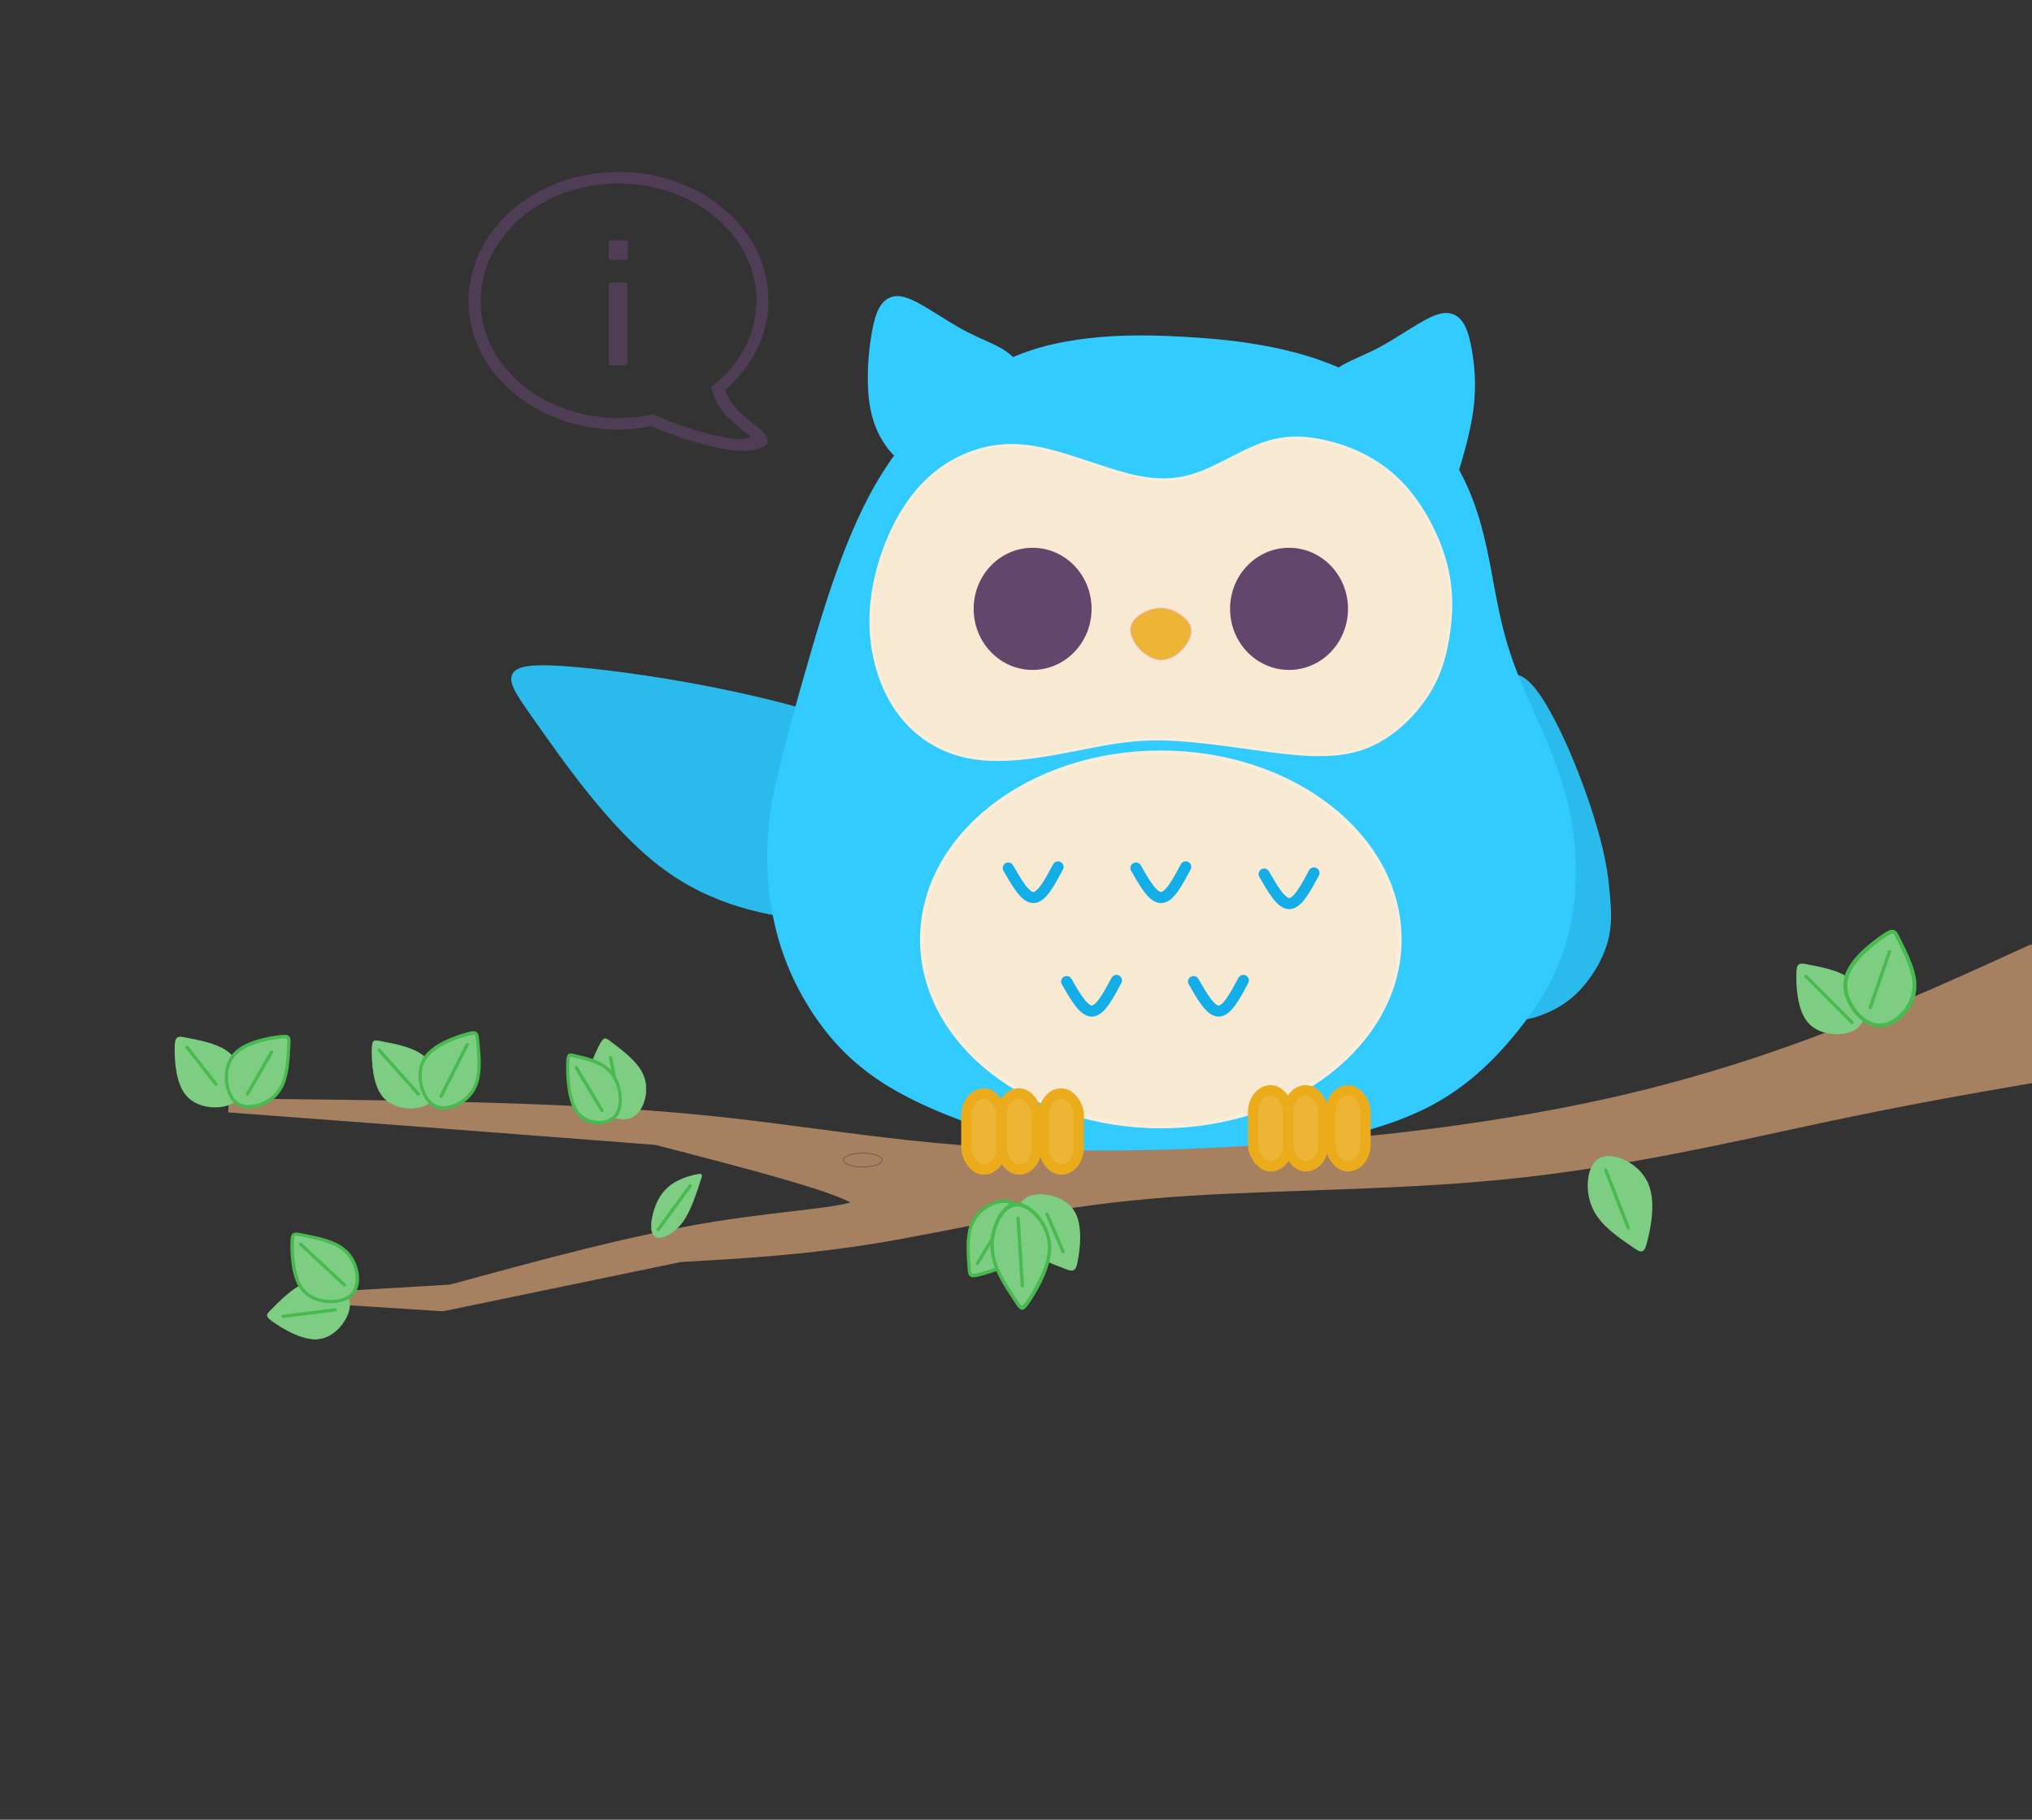 <?xml version="1.0" encoding="UTF-8" standalone="no"?>
<!-- Created with Inkscape (http://www.inkscape.org/) -->

<svg
   version="1.1"
   id="svg1"
   width="220"
   height="197"
   viewBox="0 0 220 197"
   xml:space="preserve"
   sodipodi:docname="aboutOwl.svg"
   inkscape:version="1.3.1 (91b66b0783, 2023-11-16)"
   xmlns:inkscape="http://www.inkscape.org/namespaces/inkscape"
   xmlns:sodipodi="http://sodipodi.sourceforge.net/DTD/sodipodi-0.dtd"
   xmlns="http://www.w3.org/2000/svg"
   xmlns:svg="http://www.w3.org/2000/svg"><rect x="0" y="0" width="220" height="197" fill="#333333" stroke="none"/><sodipodi:namedview
     id="namedview1"
     pagecolor="#ffffff"
     bordercolor="#000000"
     borderopacity="0.25"
     inkscape:showpageshadow="2"
     inkscape:pageopacity="0.0"
     inkscape:pagecheckerboard="0"
     inkscape:deskcolor="#d1d1d1"
     inkscape:zoom="5.5625043"
     inkscape:cx="92.584198"
     inkscape:cy="76.314548"
     inkscape:window-width="1920"
     inkscape:window-height="991"
     inkscape:window-x="-9"
     inkscape:window-y="-9"
     inkscape:window-maximized="1"
     inkscape:current-layer="svg1" /><defs
     id="defs1"><inkscape:path-effect
       effect="bspline"
       id="path-effect2"
       is_visible="true"
       lpeversion="1.3"
       weight="33.333"
       steps="2"
       helper_size="0"
       apply_no_weight="true"
       apply_with_weight="true"
       only_selected="false"
       uniform="false" /><clipPath
       clipPathUnits="userSpaceOnUse"
       id="clipPath9"><path
         id="path10"
         style="fill:#ff0000;fill-opacity:1;fill-rule:nonzero;stroke:none"
         d="m 51.893,20.416 c -0.223,0.185 -0.468,0.366 -0.742,0.541 -0.61,0.388 -1.229,0.763 -1.836,1.156 -0.574,0.351 -1.087,0.79 -1.607,1.213 -0.537,0.42 -0.997,0.925 -1.455,1.428 -0.394,0.408 -0.649,0.912 -0.928,1.4 -0.291,0.492 -0.515,1.019 -0.758,1.535 -0.251,0.51 -0.529,1.005 -0.748,1.529 -0.255,0.527 -0.514,1.052 -0.811,1.557 -0.131,0.225 -0.078,0.125 -0.17,0.303 -1.472,2.836 -3.766,3.124 -4.928,1.926 V 44.895 H 78.877 V 20.416 Z m -13.502,7.191 c -0.071,0.094 -0.142,0.187 -0.213,0.281 -0.062,0.088 -0.124,0.174 -0.186,0.262 -0.027,0.039 -0.055,0.072 -0.082,0.109 v 0.219 c 0.007,-0.013 0.012,-0.026 0.02,-0.039 0.196,-0.36 0.101,-0.194 0.277,-0.496 0.057,-0.096 0.12,-0.216 0.184,-0.336 z" /></clipPath><clipPath
       clipPathUnits="userSpaceOnUse"
       id="clipPath24"><path
         id="path25"
         style="fill:#ff0000;fill-opacity:1;fill-rule:nonzero;stroke:none"
         d="m 68.131,66.508 c -0.037,1.268 -1.262,2.655 -3.783,3.154 -0.542,0.107 -1.065,0.299 -1.586,0.48 -0.615,0.247 -1.227,0.496 -1.836,0.758 -0.421,0.148 -0.79,0.395 -1.188,0.594 -0.535,0.292 -1.105,0.513 -1.67,0.74 -0.275,0.104 -0.554,0.19 -0.836,0.27 -0.268,0.143 -0.536,0.286 -0.799,0.438 -0.68,0.38 -1.328,0.812 -2.006,1.197 -0.584,0.376 -1.194,0.71 -1.799,1.051 -0.377,0.196 -0.76,0.377 -1.148,0.549 v 18.662 H 100.357 V 66.508 Z" /></clipPath></defs><path
     style="fill:#2abbec;fill-opacity:1;stroke:#2abbec;stroke-width:1.095;stroke-linecap:round;stroke-linejoin:round;stroke-dasharray:none;stroke-opacity:1"
     d="m 161.913,76.618 c 1.34,-5.614 3.774,-2.504 5.83,1.39 2.056,3.894 3.735,8.57 4.683,11.859 0.947,3.289 1.163,5.19 1.321,6.939 0.158,1.749 0.258,3.345 -0.219,5.046 -0.477,1.701 -1.53,3.507 -2.756,4.841 -1.227,1.334 -2.627,2.196 -4.438,2.82 -1.811,0.624 -4.033,1.011 -5.02,-5.965 -0.988,-6.977 -0.741,-21.316 0.599,-26.931 z"
     id="path22-9" /><path
     style="fill:#32cbff;fill-opacity:1;stroke:#32cbff;stroke-width:1.188;stroke-linecap:round;stroke-linejoin:round;stroke-dasharray:none;stroke-opacity:1"
     d="m 156.197,34.515 c -1.612,0.295 -4.293,2.462 -7.109,3.883 -2.817,1.421 -5.769,2.096 -4.473,4.249 1.295,2.153 6.838,5.782 9.61,7.597 2.771,1.815 2.771,1.815 3.178,0.464 0.407,-1.351 1.22,-4.052 1.536,-6.5 0.316,-2.448 0.136,-4.643 -0.226,-6.528 -0.361,-1.885 -0.904,-3.461 -2.515,-3.166 z"
     id="path23" /><path
     style="fill:#32cbff;fill-opacity:1;stroke:#32cbff;stroke-width:1.188;stroke-linecap:round;stroke-linejoin:round;stroke-dasharray:none;stroke-opacity:1"
     d="m 97.539,32.687 c 1.612,0.295 4.293,2.462 7.109,3.883 2.817,1.421 5.769,2.096 5.136,4.637 -0.633,2.541 -4.851,6.948 -7.848,8.312 -2.997,1.365 -4.774,-0.313 -5.844,-2.052 -1.069,-1.739 -1.431,-3.54 -1.521,-5.538 -0.09,-1.998 0.09,-4.193 0.452,-6.078 0.361,-1.885 0.904,-3.461 2.515,-3.166 z"
     id="path23-6" /><path
     style="fill:#2abbec;fill-opacity:1;stroke:#2abbec;stroke-width:0.475;stroke-linecap:round;stroke-linejoin:bevel;stroke-opacity:1"
     d="m 97.385,81.048 c -8.538,-4.908 -26.788,-7.901 -35.294,-8.62 -8.506,-0.718 -7.267,0.838 -4.139,5.268 3.129,4.43 8.147,11.732 13.687,15.952 5.54,4.22 11.602,5.357 17.011,5.836 5.41,0.479 10.168,0.299 13.133,-3.203 2.966,-3.502 4.139,-10.326 -4.4,-15.234 z"
     id="path1-3" /><path
     style="fill:#32cbff;fill-opacity:1;stroke:#32cbff;stroke-width:0.312;stroke-dasharray:none;stroke-opacity:1"
     d="m 128.045,36.607 c -4.515,-0.246 -7.99,-0.178 -11.447,0.334 -3.457,0.513 -6.895,1.47 -10.698,3.897 -3.803,2.426 -7.969,6.321 -11.171,12.01 -3.203,5.689 -5.441,13.17 -6.903,18.202 -1.462,5.031 -2.147,7.612 -2.872,10.412 -0.725,2.8 -1.489,5.82 -1.687,9.392 -0.198,3.572 0.171,7.697 1.41,11.577 1.239,3.879 3.347,7.513 5.864,10.326 2.517,2.814 5.442,4.808 9.25,6.597 3.808,1.789 8.499,3.374 13.182,4.371 4.683,0.997 9.357,1.407 13.837,1.407 4.48,0 8.767,-0.41 13.506,-1.22 4.739,-0.81 9.931,-2.022 14.055,-4.098 4.125,-2.076 7.182,-5.017 9.738,-8.181 2.556,-3.163 4.612,-6.549 5.627,-10.893 1.015,-4.344 0.988,-9.645 -0.395,-14.741 -1.384,-5.096 -4.124,-9.986 -5.698,-14.402 -1.573,-4.416 -1.978,-8.357 -2.853,-12.334 -0.874,-3.977 -2.217,-7.988 -5.149,-11.542 -2.931,-3.554 -7.45,-6.651 -12.488,-8.479 -5.038,-1.829 -10.593,-2.389 -15.109,-2.635 z"
     id="path20" /><path
     style="fill:#f8e9d2;fill-opacity:1;stroke:#faeedb;stroke-width:0.312;stroke-dasharray:none;stroke-opacity:1"
     d="m 122.127,51.406 c -2.782,-0.703 -6.142,-2.078 -9.009,-2.737 -2.866,-0.659 -5.239,-0.6 -7.696,0.249 -2.457,0.849 -4.999,2.488 -7.082,5.472 -2.084,2.984 -3.71,7.313 -4.006,11.44 -0.297,4.128 0.736,8.054 2.707,10.94 1.971,2.885 4.88,4.73 8.382,5.271 3.502,0.542 7.597,-0.22 10.901,-0.866 3.304,-0.646 5.818,-1.177 8.938,-1.177 3.121,0 6.848,0.531 10.681,1.063 3.832,0.532 7.769,1.064 10.989,0.142 3.22,-0.922 5.721,-3.299 7.283,-5.541 1.562,-2.242 2.183,-4.35 2.564,-6.75 0.381,-2.401 0.522,-5.094 -0.353,-8.197 -0.875,-3.103 -2.768,-6.616 -5.281,-8.973 -2.513,-2.357 -5.648,-3.557 -8.218,-4.054 -2.57,-0.498 -4.575,-0.293 -6.75,0.571 -2.175,0.864 -4.519,2.386 -6.792,3.132 -2.273,0.746 -4.476,0.717 -7.258,0.015 z"
     id="path19" /><ellipse
     style="fill:#f8e9d2;fill-opacity:1;stroke:#faeedb;stroke-width:0.443;stroke-dasharray:none;stroke-opacity:1"
     id="path6"
     ry="20.23"
     rx="25.848"
     cy="101.699"
     cx="125.68" /><path
     style="fill:#edb536;fill-opacity:1;stroke:#ee88ee;stroke-width:0.286;stroke-dasharray:none;stroke-opacity:0.133"
     d="m 125.594,71.44 c 1.505,0.093 2.948,-1.427 3.284,-2.575 0.336,-1.148 -0.435,-1.924 -1.269,-2.436 -0.834,-0.512 -1.729,-0.76 -2.849,-0.465 -1.12,0.295 -2.463,1.133 -2.351,2.405 0.112,1.272 1.679,2.979 3.185,3.072 z"
     id="path11" /><ellipse
     style="fill:#62466b;fill-opacity:1;stroke:#62466b;stroke-width:0.289;stroke-dasharray:none;stroke-opacity:1"
     id="path4"
     cx="139.561"
     cy="65.914"
     rx="6.239"
     ry="6.467" /><ellipse
     style="fill:#62466b;fill-opacity:1;stroke:#62466b;stroke-width:0.289;stroke-dasharray:none;stroke-opacity:1"
     id="path4-3"
     cx="111.799"
     cy="65.914"
     rx="6.239"
     ry="6.467" /><path
     style="fill:none;fill-opacity:1;stroke:#13aee7;stroke-width:1.201;stroke-linecap:round;stroke-linejoin:round;stroke-dasharray:none;stroke-opacity:1"
     d="m 109.163,93.974 c 0.918,1.608 1.836,3.215 2.734,3.194 0.898,-0.021 1.776,-1.67 2.654,-3.319"
     id="path21" /><path
     style="fill:none;fill-opacity:1;stroke:#13ade7;stroke-width:1.201;stroke-linecap:round;stroke-linejoin:round;stroke-dasharray:none;stroke-opacity:1"
     d="m 136.867,94.629 c 0.918,1.608 1.836,3.215 2.734,3.194 0.898,-0.021 1.776,-1.67 2.654,-3.319"
     id="path21-4" /><path
     style="fill:none;fill-opacity:1;stroke:#13aee7;stroke-width:1.201;stroke-linecap:round;stroke-linejoin:round;stroke-dasharray:none;stroke-opacity:1"
     d="m 122.986,93.974 c 0.918,1.608 1.836,3.215 2.734,3.194 0.898,-0.021 1.776,-1.67 2.654,-3.319"
     id="path21-2" /><path
     style="fill:none;fill-opacity:1;stroke:#13aee7;stroke-width:1.201;stroke-linecap:round;stroke-linejoin:round;stroke-dasharray:none;stroke-opacity:1"
     d="m 129.224,106.264 c 0.918,1.608 1.836,3.215 2.734,3.194 0.898,-0.021 1.776,-1.67 2.654,-3.319"
     id="path21-7" /><path
     style="fill:none;fill-opacity:1;stroke:#13aee7;stroke-width:1.201;stroke-linecap:round;stroke-linejoin:round;stroke-dasharray:none;stroke-opacity:1"
     d="m 115.486,106.264 c 0.918,1.608 1.836,3.215 2.734,3.194 0.898,-0.021 1.776,-1.67 2.654,-3.319"
     id="path21-40" /><g
     id="layer2"><path
       style="fill:#a58061;fill-opacity:1;stroke:#a58061;stroke-width:1.5;stroke-linecap:round;stroke-linejoin:bevel;stroke-dasharray:none;stroke-opacity:1"
       d="m 220,103.011 c -13.996,6.38 -27.992,12.76 -46.564,16.811 -18.571,4.051 -41.717,5.773 -58.393,5.446 -16.676,-0.327 -26.882,-2.703 -40.85,-3.976 -13.968,-1.273 -31.696,-1.444 -49.424,-1.614 0,0 21.228,1.596 21.228,1.596 0,0 25.068,1.925 25.068,1.925 10.382,2.684 20.763,5.369 22.004,6.788 1.241,1.419 -6.659,1.574 -15.553,3.001 -8.894,1.428 -18.783,4.128 -28.672,6.829 0,0 -11.806,0.694 -11.806,0.694 0,0 10.88,0.694 10.88,0.694 0,0 25.695,-5.324 25.695,-5.324 6.839,-0.386 13.679,-0.772 21.712,-2.121 8.034,-1.349 17.262,-3.662 28.87,-4.706 11.609,-1.044 25.596,-0.819 38.543,-2.109 12.946,-1.29 24.849,-4.094 34.22,-6.089 9.37,-1.994 16.206,-3.178 23.043,-4.362"
       id="path26" /><rect
       style="fill:#edb536;fill-opacity:1;stroke:#ebab1b;stroke-width:1.105;stroke-linecap:round;stroke-linejoin:bevel;stroke-dasharray:none;stroke-opacity:1"
       id="rect26-91-0"
       width="3.808"
       height="8.246"
       x="144.041"
       y="118.028"
       ry="2.387" /><rect
       style="fill:#edb536;fill-opacity:1;stroke:#ebab1b;stroke-width:1.105;stroke-linecap:round;stroke-linejoin:bevel;stroke-dasharray:none;stroke-opacity:1"
       id="rect26-91-7"
       width="3.808"
       height="8.246"
       x="139.475"
       y="118.028"
       ry="2.387" /><rect
       style="fill:#edb536;fill-opacity:1;stroke:#ebab1b;stroke-width:1.105;stroke-linecap:round;stroke-linejoin:bevel;stroke-dasharray:none;stroke-opacity:1"
       id="rect26-91-8"
       width="3.808"
       height="8.246"
       x="135.667"
       y="118.028"
       ry="2.387" /><rect
       style="fill:#edb536;fill-opacity:1;stroke:#ebab1b;stroke-width:1.105;stroke-linecap:round;stroke-linejoin:bevel;stroke-dasharray:none;stroke-opacity:1"
       id="rect26-91-0-3"
       width="3.808"
       height="8.246"
       x="112.993"
       y="118.371"
       ry="2.387" /><rect
       style="fill:#edb536;fill-opacity:1;stroke:#ebab1b;stroke-width:1.105;stroke-linecap:round;stroke-linejoin:bevel;stroke-dasharray:none;stroke-opacity:1"
       id="rect26-91-7-6"
       width="3.808"
       height="8.246"
       x="108.427"
       y="118.371"
       ry="2.387" /><rect
       style="fill:#edb536;fill-opacity:1;stroke:#ebab1b;stroke-width:1.105;stroke-linecap:round;stroke-linejoin:bevel;stroke-dasharray:none;stroke-opacity:1"
       id="rect26-91-8-2"
       width="3.808"
       height="8.246"
       x="104.619"
       y="118.371"
       ry="2.387" /><path
       style="fill:#7dce82;fill-opacity:1;stroke:#7dce82;stroke-width:0.165;stroke-linecap:round;stroke-linejoin:bevel;stroke-dasharray:none;stroke-opacity:1"
       d="m 30.745,43.368 c 2.545,0.56 7.279,1.425 10.333,3.64 3.054,2.214 4.428,5.777 4.607,8.933 0.178,3.156 -0.84,5.905 -3.945,7.05 -3.105,1.145 -8.297,0.687 -11.02,-3.029 -2.723,-3.716 -2.978,-10.689 -2.927,-14.049 0.051,-3.36 0.407,-3.105 2.952,-2.545 z"
       id="path27-4"
       transform="matrix(0.221,-0.327,0.295,0.199,9.943,143.067)" /><path
       style="fill:#7dce82;fill-opacity:1;stroke:#7dce82;stroke-width:0.165;stroke-linecap:round;stroke-linejoin:bevel;stroke-dasharray:none;stroke-opacity:1"
       d="m 30.745,43.368 c 2.545,0.56 7.279,1.425 10.333,3.64 3.054,2.214 4.428,5.777 4.607,8.933 0.178,3.156 -0.84,5.905 -3.945,7.05 -3.105,1.145 -8.297,0.687 -11.02,-3.029 -2.723,-3.716 -2.978,-10.689 -2.927,-14.049 0.051,-3.36 0.407,-3.105 2.952,-2.545 z"
       id="path27-0"
       transform="matrix(0.394,0,0,0.356,29.335,97.346)" /><path
       style="fill:#7dce82;fill-opacity:1;stroke:#7dce82;stroke-width:0.165;stroke-linecap:round;stroke-linejoin:bevel;stroke-dasharray:none;stroke-opacity:1"
       d="m 30.745,43.368 c 2.545,0.56 7.279,1.425 10.333,3.64 3.054,2.214 4.428,5.777 4.607,8.933 0.178,3.156 -0.84,5.905 -3.945,7.05 -3.105,1.145 -8.297,0.687 -11.02,-3.029 -2.723,-3.716 -2.978,-10.689 -2.927,-14.049 0.051,-3.36 0.407,-3.105 2.952,-2.545 z"
       id="path27-44"
       transform="matrix(0.353,0.175,-0.158,0.319,62.318,93.723)" /><path
       style="fill:#7dce82;fill-opacity:1;stroke:#7dce82;stroke-width:0.165;stroke-linecap:round;stroke-linejoin:bevel;stroke-dasharray:none;stroke-opacity:1"
       d="m 30.745,43.368 c 2.545,0.56 7.279,1.425 10.333,3.64 3.054,2.214 4.428,5.777 4.607,8.933 0.178,3.156 -0.84,5.905 -3.945,7.05 -3.105,1.145 -8.297,0.687 -11.02,-3.029 -2.723,-3.716 -2.978,-10.689 -2.927,-14.049 0.051,-3.36 0.407,-3.105 2.952,-2.545 z"
       id="path27-5"
       transform="matrix(-0.07,0.348,-0.227,0.049,87.745,115.249)" /><path
       style="fill:#7dce82;fill-opacity:1;stroke:#48ba4f;stroke-width:1.057;stroke-linecap:round;stroke-linejoin:bevel;stroke-dasharray:none;stroke-opacity:1"
       d="m 30.745,43.368 c 2.545,0.56 7.279,1.425 10.333,3.64 3.054,2.214 4.428,5.777 4.607,8.933 0.178,3.156 -0.84,5.905 -3.945,7.05 -3.105,1.145 -8.297,0.687 -11.02,-3.029 -2.723,-3.716 -2.978,-10.689 -2.927,-14.049 0.051,-3.36 0.407,-3.105 2.952,-2.545 z"
       id="path27-9"
       transform="matrix(0.318,0,0,0.356,52.625,98.911)" /><path
       style="fill:#7dce82;fill-opacity:1;stroke:#48ba4f;stroke-width:0.966;stroke-linecap:round;stroke-linejoin:bevel;stroke-dasharray:none;stroke-opacity:1"
       d="m 30.745,43.368 c 2.545,0.56 7.279,1.425 10.333,3.64 3.054,2.214 4.428,5.777 4.607,8.933 0.178,3.156 -0.84,5.905 -3.945,7.05 -3.105,1.145 -8.297,0.687 -11.02,-3.029 -2.723,-3.716 -2.978,-10.689 -2.927,-14.049 0.051,-3.36 0.407,-3.105 2.952,-2.545 z"
       id="path27-04"
       transform="matrix(0.111,0.378,-0.342,0.101,63.149,96.828)" /><path
       style="fill:#7dce82;fill-opacity:1;stroke:#48ba4f;stroke-width:0.966;stroke-linecap:round;stroke-linejoin:bevel;stroke-dasharray:none;stroke-opacity:1"
       d="m 30.745,43.368 c 2.545,0.56 7.279,1.425 10.333,3.64 3.054,2.214 4.428,5.777 4.607,8.933 0.178,3.156 -0.84,5.905 -3.945,7.05 -3.105,1.145 -8.297,0.687 -11.02,-3.029 -2.723,-3.716 -2.978,-10.689 -2.927,-14.049 0.051,-3.36 0.407,-3.105 2.952,-2.545 z"
       id="path27-2"
       transform="matrix(0.394,0,0,0.356,20.682,118.286)" /><path
       style="fill:#7dce82;fill-opacity:1;stroke:#7dce82;stroke-width:0.966;stroke-linecap:round;stroke-linejoin:bevel;stroke-dasharray:none;stroke-opacity:1"
       d="m 30.745,43.368 c 2.545,0.56 7.279,1.425 10.333,3.64 3.054,2.214 4.428,5.777 4.607,8.933 0.178,3.156 -0.84,5.905 -3.945,7.05 -3.105,1.145 -8.297,0.687 -11.02,-3.029 -2.723,-3.716 -2.978,-10.689 -2.927,-14.049 0.051,-3.36 0.407,-3.105 2.952,-2.545 z"
       id="path27-45"
       transform="matrix(0.394,0,0,0.356,8.154,97.09)" /><path
       style="fill:#7dce82;fill-opacity:1;stroke:#48ba4f;stroke-width:0.966;stroke-linecap:round;stroke-linejoin:bevel;stroke-dasharray:none;stroke-opacity:1"
       d="m 30.745,43.368 c 2.545,0.56 7.279,1.425 10.333,3.64 3.054,2.214 4.428,5.777 4.607,8.933 0.178,3.156 -0.84,5.905 -3.945,7.05 -3.105,1.145 -8.297,0.687 -11.02,-3.029 -2.723,-3.716 -2.978,-10.689 -2.927,-14.049 0.051,-3.36 0.407,-3.105 2.952,-2.545 z"
       id="path27"
       transform="matrix(0.055,0.39,-0.353,0.05,44.88,99.127)" /><path
       style="fill:#7dce82;fill-opacity:1;stroke:#48ba4f;stroke-width:0.362;stroke-linecap:round;stroke-linejoin:bevel;stroke-dasharray:none;stroke-opacity:1"
       d="m 48.446,115.935 2.836,-5.614"
       id="path31"
       transform="translate(-0.698,2.76)" /><path
       style="fill:#7dce82;fill-opacity:1;stroke:#48ba4f;stroke-width:0.362;stroke-linecap:round;stroke-linejoin:bevel;stroke-dasharray:none;stroke-opacity:1"
       d="m 65.173,120.218 -2.778,-4.63"
       id="path32" /><path
       style="fill:#7dce82;fill-opacity:1;stroke:#48ba4f;stroke-width:0.362;stroke-linecap:round;stroke-linejoin:bevel;stroke-dasharray:none;stroke-opacity:1"
       d="m 41.732,111.767 4.225,4.746"
       id="path33"
       transform="translate(-0.665,1.929)" /><path
       style="fill:#7dce82;fill-opacity:1;stroke:#48ba4f;stroke-width:0.362;stroke-linecap:round;stroke-linejoin:bevel;stroke-dasharray:none;stroke-opacity:1"
       d="m 66.099,114.488 0.405,2.084"
       id="path34" /><path
       style="fill:#7dce82;fill-opacity:1;stroke:#48ba4f;stroke-width:0.362;stroke-linecap:round;stroke-linejoin:bevel;stroke-dasharray:none;stroke-opacity:1"
       d="m 71.251,133.125 3.473,-4.746"
       id="path35" /><path
       style="fill:#7dce82;fill-opacity:1;stroke:#48ba4f;stroke-width:0.362;stroke-linecap:round;stroke-linejoin:bevel;stroke-dasharray:none;stroke-opacity:1"
       d="m 26.799,118.423 2.605,-4.515"
       id="path36" /><path
       style="fill:#7dce82;fill-opacity:1;stroke:#48ba4f;stroke-width:0.362;stroke-linecap:round;stroke-linejoin:bevel;stroke-dasharray:none;stroke-opacity:1"
       d="M 23.384,117.382 20.258,113.388"
       id="path37" /><path
       style="fill:#7dce82;fill-opacity:1;stroke:#48ba4f;stroke-width:0.362;stroke-linecap:round;stroke-linejoin:bevel;stroke-dasharray:none;stroke-opacity:1"
       d="m 37.275,139.087 -4.746,-4.399"
       id="path38" /><path
       style="fill:#7dce82;fill-opacity:1;stroke:#48ba4f;stroke-width:0.362;stroke-linecap:round;stroke-linejoin:bevel;stroke-dasharray:none;stroke-opacity:1"
       d="m 36.291,141.807 -5.614,0.695"
       id="path39" /><path
       style="fill:#7dce82;fill-opacity:1;stroke:#48ba4f;stroke-width:0.966;stroke-linecap:round;stroke-linejoin:bevel;stroke-dasharray:none;stroke-opacity:1"
       d="m 30.745,43.368 c 2.545,0.56 7.279,1.425 10.333,3.64 3.054,2.214 4.428,5.777 4.607,8.933 0.178,3.156 -0.84,5.905 -3.945,7.05 -3.105,1.145 -8.297,0.687 -11.02,-3.029 -2.723,-3.716 -2.978,-10.689 -2.927,-14.049 0.051,-3.36 0.407,-3.105 2.952,-2.545 z"
       id="path27-04-5"
       transform="matrix(-0.102,-0.381,0.344,-0.092,93.131,152.775)" /><path
       style="fill:#7dce82;fill-opacity:1;stroke:#7dce82;stroke-width:0.966;stroke-linecap:round;stroke-linejoin:bevel;stroke-dasharray:none;stroke-opacity:1"
       d="m 30.745,43.368 c 2.545,0.56 7.279,1.425 10.333,3.64 3.054,2.214 4.428,5.777 4.607,8.933 0.178,3.156 -0.84,5.905 -3.945,7.05 -3.105,1.145 -8.297,0.687 -11.02,-3.029 -2.723,-3.716 -2.978,-10.689 -2.927,-14.049 0.051,-3.36 0.407,-3.105 2.952,-2.545 z"
       id="path27-45-7"
       transform="matrix(-0.389,-0.068,0.061,-0.351,124.515,154.443)" /><path
       style="fill:#7dce82;fill-opacity:1;stroke:#48ba4f;stroke-width:0.966;stroke-linecap:round;stroke-linejoin:bevel;stroke-dasharray:none;stroke-opacity:1"
       d="m 30.745,43.368 c 2.545,0.56 7.279,1.425 10.333,3.64 3.054,2.214 4.428,5.777 4.607,8.933 0.178,3.156 -0.84,5.905 -3.945,7.05 -3.105,1.145 -8.297,0.687 -11.02,-3.029 -2.723,-3.716 -2.978,-10.689 -2.927,-14.049 0.051,-3.36 0.407,-3.105 2.952,-2.545 z"
       id="path27-04-53"
       transform="matrix(-0.304,-0.31,0.223,-0.344,109.602,165.207)" /><path
       style="fill:#7dce82;fill-opacity:1;stroke:#7dce82;stroke-width:0.966;stroke-linecap:round;stroke-linejoin:bevel;stroke-dasharray:none;stroke-opacity:1"
       d="m 30.745,43.368 c 2.545,0.56 7.279,1.425 10.333,3.64 3.054,2.214 4.428,5.777 4.607,8.933 0.178,3.156 -0.84,5.905 -3.945,7.05 -3.105,1.145 -8.297,0.687 -11.02,-3.029 -2.723,-3.716 -2.978,-10.689 -2.927,-14.049 0.051,-3.36 0.407,-3.105 2.952,-2.545 z"
       id="path27-45-3"
       transform="matrix(0.394,0,0,0.356,183.726,89.17)" /><path
       style="fill:#7dce82;fill-opacity:1;stroke:#48ba4f;stroke-width:0.966;stroke-linecap:round;stroke-linejoin:bevel;stroke-dasharray:none;stroke-opacity:1"
       d="m 30.745,43.368 c 2.545,0.56 7.279,1.425 10.333,3.64 3.054,2.214 4.428,5.777 4.607,8.933 0.178,3.156 -0.84,5.905 -3.945,7.05 -3.105,1.145 -8.297,0.687 -11.02,-3.029 -2.723,-3.716 -2.978,-10.689 -2.927,-14.049 0.051,-3.36 0.407,-3.105 2.952,-2.545 z"
       id="path27-04-51"
       transform="matrix(0.281,0.362,-0.344,0.241,211.897,80.219)" /><path
       style="fill:#7dce82;fill-opacity:1;stroke:#7dce82;stroke-width:0.966;stroke-linecap:round;stroke-linejoin:bevel;stroke-dasharray:none;stroke-opacity:1"
       d="m 30.745,43.368 c 2.545,0.56 7.279,1.425 10.333,3.64 3.054,2.214 4.428,5.777 4.607,8.933 0.178,3.156 -0.84,5.905 -3.945,7.05 -3.105,1.145 -8.297,0.687 -11.02,-3.029 -2.723,-3.716 -2.978,-10.689 -2.927,-14.049 0.051,-3.36 0.407,-3.105 2.952,-2.545 z"
       id="path27-45-39"
       transform="matrix(-0.388,-0.169,0.095,-0.386,184.584,156.729)" /><path
       style="fill:#7dce82;fill-opacity:1;stroke:#48ba4f;stroke-width:0.362;stroke-linecap:round;stroke-linejoin:bevel;stroke-dasharray:none;stroke-opacity:1"
       d="m 110.225,131.9 c 0.155,2.434 0.309,4.868 0.464,7.302"
       id="path41" /><path
       style="fill:#7dce82;fill-opacity:1;stroke:#48ba4f;stroke-width:0.362;stroke-linecap:round;stroke-linejoin:bevel;stroke-dasharray:none;stroke-opacity:1"
       d="m 113.355,131.436 c 0.58,1.352 1.159,2.704 1.739,4.057"
       id="path42" /><path
       style="fill:#7dce82;fill-opacity:1;stroke:#48ba4f;stroke-width:0.362;stroke-linecap:round;stroke-linejoin:bevel;stroke-dasharray:none;stroke-opacity:1"
       d="m 107.444,134.102 c -0.541,0.889 -1.082,1.777 -1.623,2.666"
       id="path43" /><path
       style="fill:#7dce82;fill-opacity:1;stroke:#48ba4f;stroke-width:0.362;stroke-linecap:round;stroke-linejoin:bevel;stroke-dasharray:none;stroke-opacity:1"
       d="m 173.857,126.684 c 0.811,2.086 1.623,4.173 2.434,6.259"
       id="path44" /><path
       style="fill:#7dce82;fill-opacity:1;stroke:#48ba4f;stroke-width:0.362;stroke-linecap:round;stroke-linejoin:bevel;stroke-dasharray:none;stroke-opacity:1"
       d="m 202.486,109.066 c 0.695,-2.009 1.391,-4.018 2.086,-6.027"
       id="path45" /><path
       style="fill:#7dce82;fill-opacity:1;stroke:#48ba4f;stroke-width:0.362;stroke-linecap:round;stroke-linejoin:bevel;stroke-dasharray:none;stroke-opacity:1"
       d="m 200.515,110.689 c -1.661,-1.661 -3.323,-3.323 -4.984,-4.984"
       id="path46" /><ellipse
       style="fill:none;fill-opacity:1;stroke:#6d4f36;stroke-width:0.068;stroke-linecap:round;stroke-linejoin:bevel;stroke-dasharray:none;stroke-opacity:1"
       id="path47"
       cx="93.408"
       cy="125.587"
       rx="2.097"
       ry="0.751" /></g><path
     d="m 66.936,18.614 c 8.963,0 16.265,6.192 16.265,13.906 0,3.79 -1.804,7.193 -4.696,9.715 0.437,1.3 1.413,2.326 2.399,3.114 0.531,0.424 1.039,0.786 1.443,1.136 0.201,0.174 0.384,0.35 0.529,0.568 0.145,0.218 0.274,0.529 0.183,0.862 l -0.081,0.255 -0.224,0.137 c -0.839,0.465 -1.883,0.546 -3.009,0.47 -1.126,-0.076 -2.353,-0.326 -3.558,-0.646 -2.338,-0.622 -4.534,-1.508 -5.693,-1.998 -1.144,0.23 -2.292,0.372 -3.497,0.372 -8.963,0 -16.265,-6.192 -16.265,-13.906 0,-7.712 7.238,-13.984 16.204,-13.984 z m 0,1.254 c -8.341,0 -14.902,5.775 -14.902,12.731 0,6.951 6.62,12.653 14.963,12.653 1.189,0 2.31,-0.113 3.436,-0.353 l 0.224,-0.059 0.183,0.098 c 1.088,0.463 3.388,1.366 5.693,1.978 1.154,0.306 2.302,0.541 3.294,0.607 0.663,0.044 1.072,-0.108 1.525,-0.215 -0.323,-0.267 -0.765,-0.585 -1.281,-0.999 -1.133,-0.906 -2.493,-2.167 -2.968,-4.035 l -0.102,-0.392 0.325,-0.235 c 2.867,-2.341 4.574,-5.562 4.574,-9.127 0,-6.951 -6.62,-12.653 -14.963,-12.653 z m 0.773,6.15 c 0.196,0 0.264,0.11 0.264,0.235 v 1.645 c 0,0.189 -0.135,0.235 -0.264,0.235 h -1.545 c -0.196,0 -0.264,-0.11 -0.264,-0.235 v -1.645 c 0,-0.189 0.135,-0.235 0.264,-0.235 z m -0.061,4.564 c 0.196,0 0.264,0.13 0.264,0.255 v 8.402 c 0,0.189 -0.135,0.255 -0.264,0.255 v 0.059 h -1.484 c -0.196,0 -0.264,-0.13 -0.264,-0.255 v -8.461 c 0,-0.189 0.135,-0.255 0.264,-0.255 z"
     id="path1"
     style="font-family:none;mix-blend-mode:normal;fill:#4f3d55;fill-rule:nonzero;stroke:none;stroke-width:0.639;stroke-linecap:butt;stroke-linejoin:miter;stroke-miterlimit:10;stroke-dasharray:none;stroke-dashoffset:0" /></svg>
